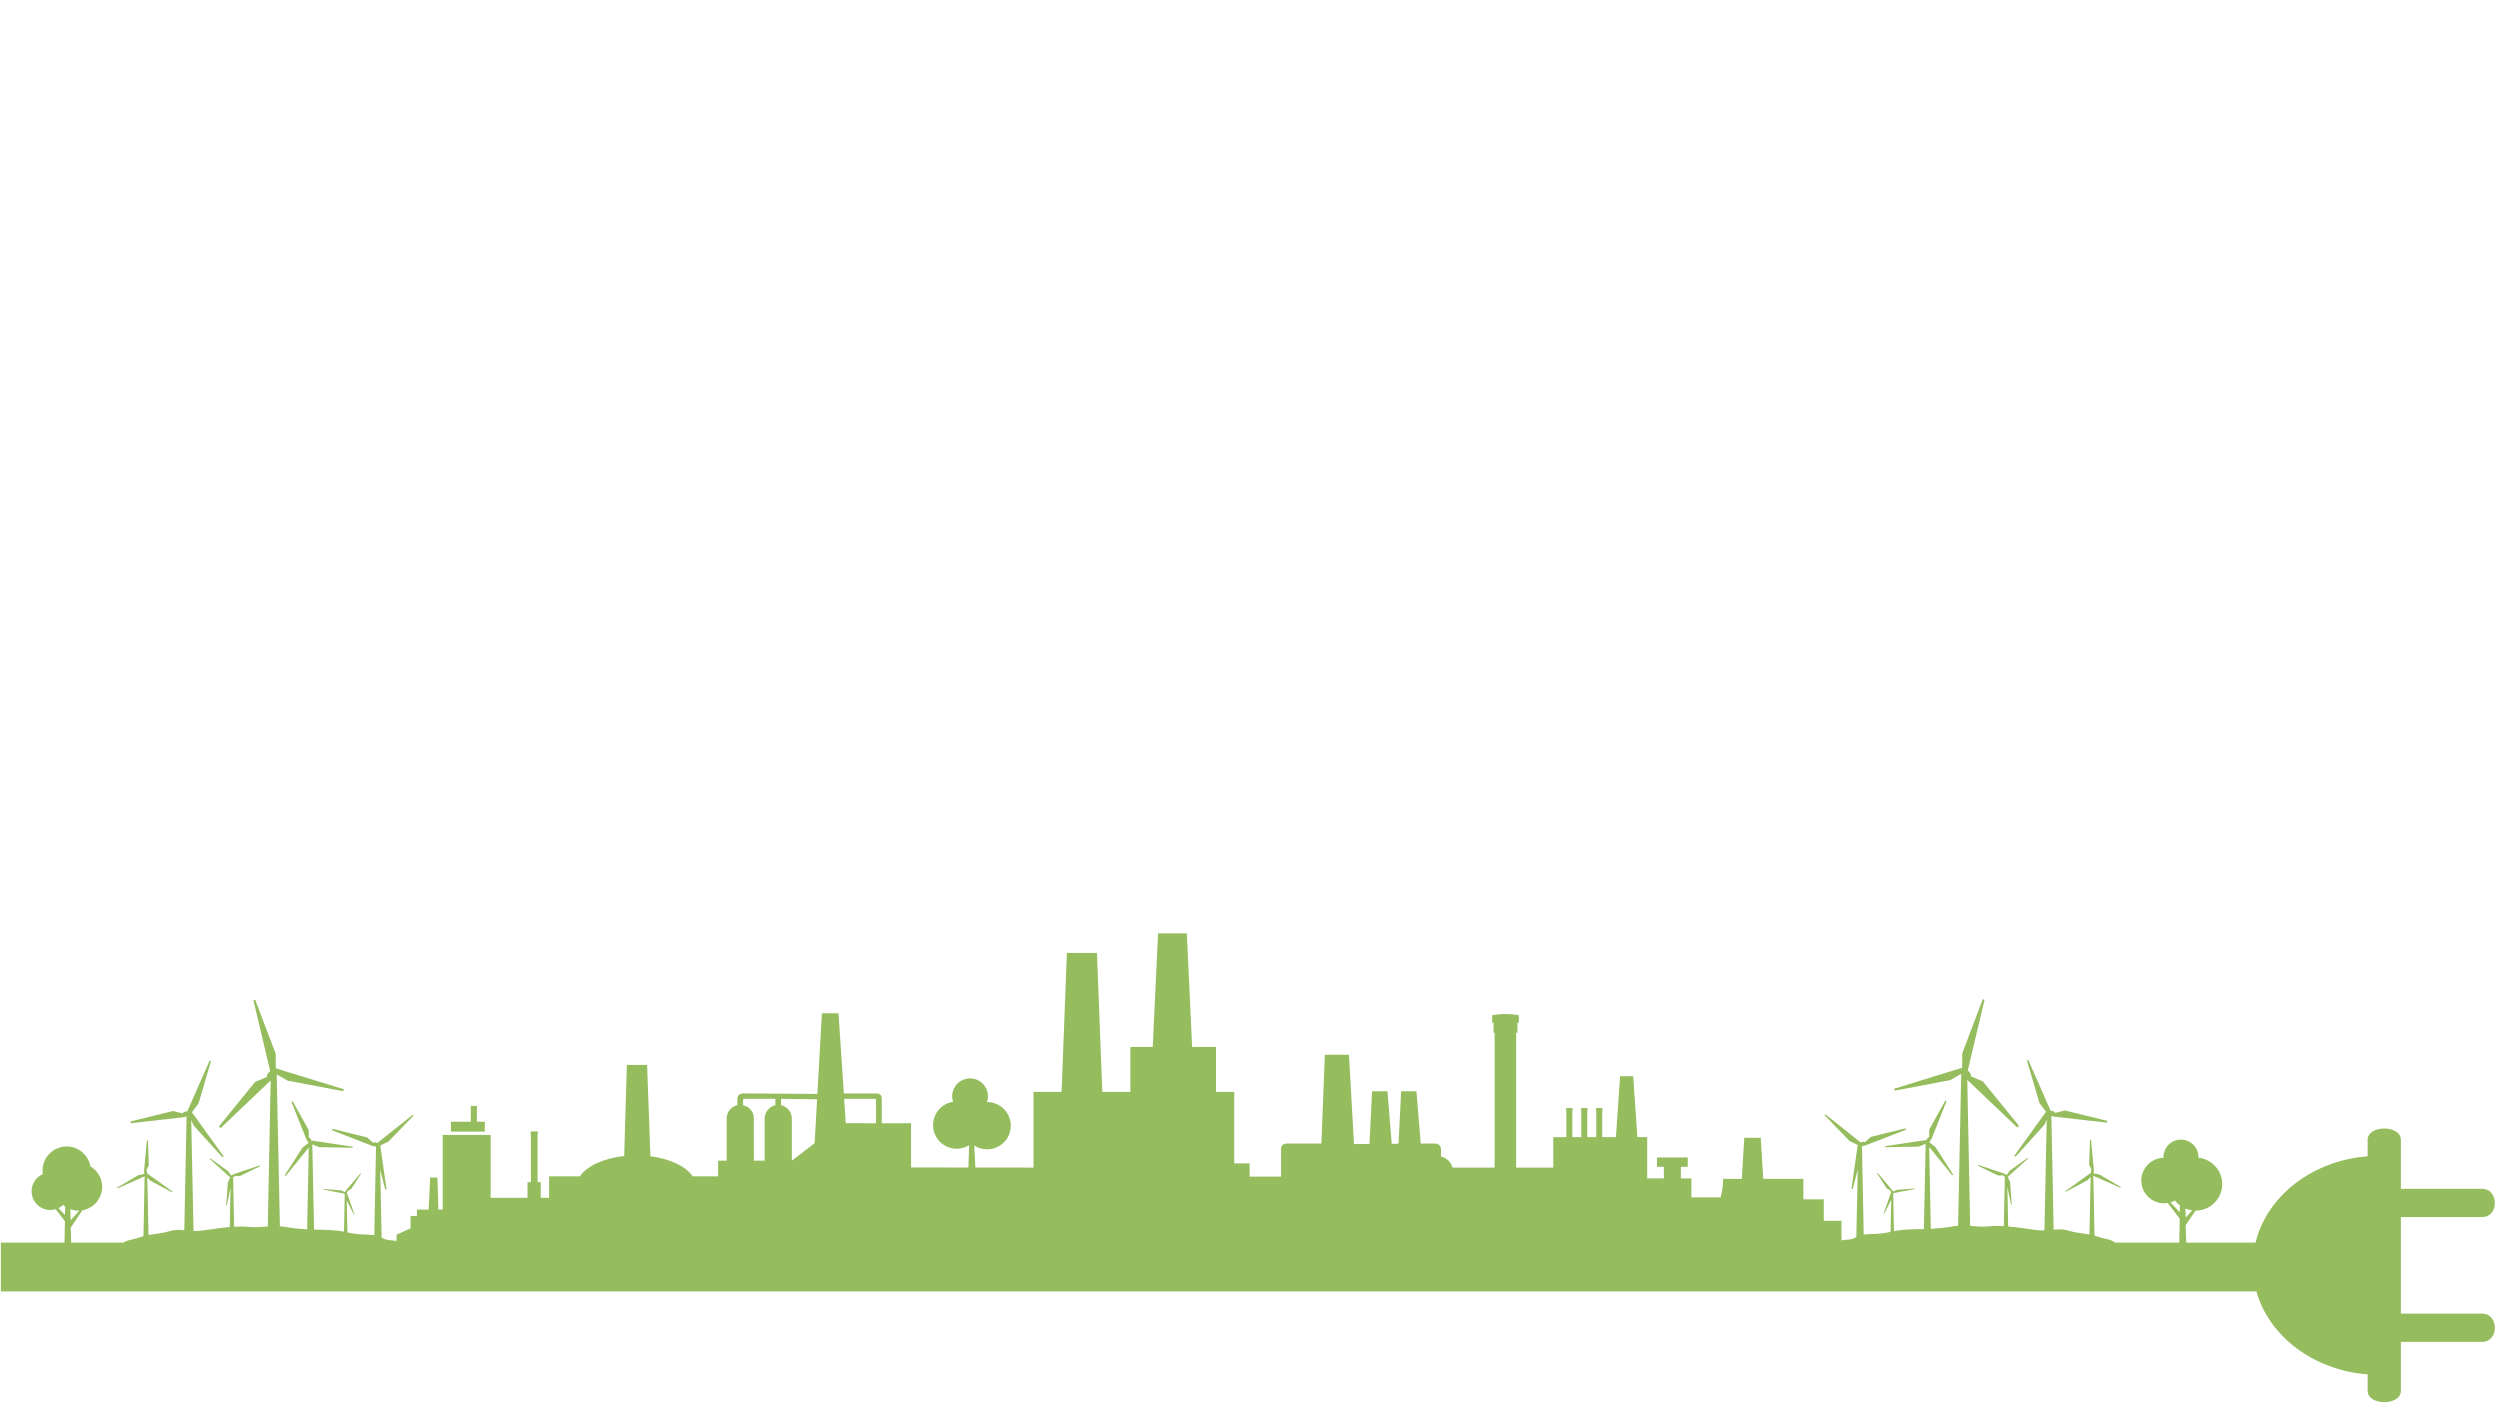 <svg xmlns="http://www.w3.org/2000/svg" xmlns:xlink="http://www.w3.org/1999/xlink" width="1920" zoomAndPan="magnify" viewBox="0 0 1440 810" height="1080" preserveAspectRatio="xMidYMid meet" version="1.0"><defs><clipPath id="b11341e195"><path d="M 228 537.602 L 1061 537.602 L 1061 718 L 228 718 Z M 228 537.602 " clip-rule="nonzero"/></clipPath></defs><path fill="#95bd5e" d="M 1068.43 712.961 C 1064.34 715.211 1059.742 712.777 1057.477 716.855 C 1111.422 716.879 1165.367 716.898 1219.312 716.918 C 1216.98 713.562 1212.945 713.992 1208.914 712.512 C 1208.062 712.199 1207.242 711.941 1206.441 711.719 L 1205.758 677.25 L 1221.371 684.16 L 1221.586 683.699 L 1209.301 676.543 L 1205.938 675.871 C 1205.988 675.258 1206.035 674.645 1206.082 674.031 C 1205.531 668.199 1204.98 662.363 1204.43 656.535 C 1204.23 656.547 1204.031 656.555 1203.836 656.566 C 1203.676 661.355 1203.512 666.148 1203.352 670.941 C 1203.801 671.863 1204.336 672.949 1204.781 673.879 C 1204.352 674.277 1204.273 674.738 1204.445 675.48 L 1189.555 686.156 L 1189.828 686.531 L 1202.633 679.664 L 1204.219 677.867 L 1203.523 711.062 C 1199.52 710.312 1195.723 710.18 1190.68 708.668 C 1188.258 707.938 1185.652 708.043 1182.898 708.273 L 1181.602 642.742 L 1183.102 643.184 C 1193.293 644.332 1203.48 645.488 1213.672 646.637 C 1213.723 646.293 1213.781 645.949 1213.828 645.605 C 1205.676 643.609 1197.527 641.613 1189.375 639.621 C 1187.629 640.055 1185.574 640.574 1183.828 641.012 C 1183.305 640.133 1182.539 639.828 1181.215 639.859 L 1168.273 610.539 L 1167.527 610.879 L 1174.695 635.266 L 1178.504 640.359 L 1160.25 665.719 L 1160.969 666.254 L 1177.641 647.789 L 1178.922 644.797 L 1177.586 708.676 C 1176.082 708.738 1174.547 708.715 1172.977 708.52 C 1167.879 707.883 1162.359 706.922 1156.715 706.449 L 1156.266 683.773 L 1158.363 693.895 L 1158.773 693.805 L 1157.805 680.848 L 1156.449 677.898 L 1168.293 667.176 L 1167.992 666.836 L 1157.676 674.277 L 1155.902 676.781 C 1155.418 676.516 1154.938 676.254 1154.453 675.992 C 1149.48 674.324 1144.512 672.656 1139.539 670.992 C 1139.477 671.156 1139.418 671.324 1139.348 671.492 C 1143.207 673.359 1147.07 675.23 1150.926 677.102 C 1151.848 677.07 1152.93 677.035 1153.848 677 C 1153.996 677.43 1154.281 677.664 1154.789 677.801 L 1154.199 706.27 C 1151.043 706.094 1147.863 706.105 1144.703 706.441 C 1141.719 706.758 1138.5 706.348 1134.82 706.121 L 1133.16 622.027 L 1161.969 649.445 C 1162.297 649.129 1162.625 648.812 1162.953 648.496 C 1156.016 639.957 1149.082 631.426 1142.141 622.887 C 1139.969 621.961 1137.41 620.879 1135.234 619.957 C 1135.383 618.621 1134.824 617.695 1133.418 616.676 L 1143.125 575.801 L 1142.078 575.562 L 1130.25 606.715 L 1130.199 615.051 L 1091.031 627.102 L 1091.355 628.23 L 1123.402 622.133 L 1129.672 618.559 L 1127.844 706.07 C 1126.461 706.156 1125.016 706.316 1123.496 706.59 C 1119.398 707.305 1115.664 707.629 1112.152 707.801 L 1111.219 660.648 L 1124.477 677.016 L 1125.008 676.598 L 1114.871 660.789 L 1111.32 657.973 C 1111.746 657.281 1112.176 656.59 1112.602 655.895 C 1115.469 648.703 1118.332 641.516 1121.191 634.324 C 1120.953 634.215 1120.715 634.109 1120.477 634.004 C 1117.402 639.543 1114.328 645.082 1111.25 650.617 C 1111.219 651.973 1111.195 653.574 1111.164 654.934 C 1110.418 655.141 1110.047 655.637 1109.801 656.613 L 1085.863 660.203 L 1085.961 660.812 L 1105.156 660.438 L 1109.176 658.852 L 1108.152 707.934 C 1102.164 708.086 1096.691 708.039 1090.922 709.117 L 1090.492 687.277 L 1102.785 684.871 L 1102.746 684.508 L 1092.59 685.352 L 1090.34 686.336 C 1090.117 685.957 1089.895 685.578 1089.668 685.195 C 1086.949 681.996 1084.227 678.797 1081.512 675.602 C 1081.398 675.688 1081.289 675.777 1081.172 675.867 C 1083.047 678.746 1084.922 681.625 1086.793 684.504 C 1087.438 684.863 1088.199 685.281 1088.844 685.641 C 1088.754 686.051 1088.895 686.359 1089.301 686.723 L 1084.941 699.102 L 1085.262 699.211 L 1089.355 691.113 L 1088.973 709.539 C 1088.906 709.555 1088.832 709.57 1088.766 709.586 C 1081.746 711.25 1077.637 710.445 1073.5 711.168 L 1072.496 660.172 L 1074.441 659.789 C 1082.238 656.762 1090.039 653.742 1097.844 650.719 C 1097.75 650.449 1097.66 650.184 1097.566 649.914 C 1090.922 651.555 1084.273 653.199 1077.629 654.836 C 1076.531 655.812 1075.242 656.965 1074.145 657.941 C 1073.434 657.508 1072.766 657.574 1071.816 658.098 L 1051.367 641.809 L 1050.957 642.332 L 1065.363 657.246 L 1070.043 659.484 L 1066.449 684.715 L 1067.168 684.828 L 1070.066 673.562 L 1069.25 712.543 C 1068.98 712.668 1068.711 712.809 1068.43 712.961 Z M 1068.43 712.961 " fill-opacity="1" fill-rule="evenodd"/><path fill="#95bd5e" d="M 220.633 713.281 C 224.727 715.535 229.328 713.102 231.59 717.184 C 177.641 717.203 123.699 717.227 69.75 717.246 C 72.086 713.891 76.125 714.32 80.148 712.84 C 81.004 712.523 81.824 712.27 82.625 712.043 L 83.305 677.57 L 67.691 684.48 L 67.48 684.02 L 79.766 676.863 L 83.129 676.195 C 83.078 675.582 83.031 674.969 82.977 674.355 C 83.531 668.523 84.082 662.688 84.633 656.855 C 84.828 656.867 85.027 656.879 85.23 656.887 C 85.391 661.68 85.551 666.469 85.715 671.262 C 85.262 672.188 84.73 673.273 84.285 674.203 C 84.715 674.598 84.793 675.059 84.621 675.805 L 99.512 686.477 L 99.238 686.852 L 86.43 679.988 L 84.844 678.188 L 85.535 711.383 C 89.539 710.637 93.336 710.5 98.379 708.988 C 100.801 708.262 103.406 708.367 106.168 708.594 L 107.457 643.066 L 105.961 643.508 C 95.77 644.656 85.578 645.809 75.387 646.957 C 75.336 646.613 75.277 646.27 75.227 645.93 C 83.379 643.934 91.531 641.938 99.684 639.941 C 101.43 640.379 103.484 640.898 105.23 641.336 C 105.758 640.457 106.52 640.148 107.852 640.18 L 120.789 610.863 L 121.531 611.199 L 114.367 635.586 L 110.555 640.68 L 128.809 666.039 L 128.094 666.574 L 111.418 648.109 L 110.141 645.117 L 111.477 709 C 112.977 709.062 114.512 709.035 116.078 708.844 C 121.184 708.203 126.695 707.242 132.34 706.77 L 132.789 684.098 L 130.691 694.215 L 130.285 694.125 L 131.254 681.172 L 132.609 678.219 L 120.766 667.5 L 121.066 667.156 L 131.383 674.598 L 133.156 677.102 C 133.641 676.836 134.125 676.578 134.605 676.312 C 139.578 674.645 144.547 672.977 149.52 671.312 C 149.582 671.48 149.645 671.645 149.711 671.812 C 145.852 673.684 141.988 675.555 138.133 677.426 C 137.211 677.395 136.129 677.355 135.211 677.32 C 135.066 677.754 134.785 677.984 134.27 678.121 L 134.867 706.594 C 138.02 706.418 141.199 706.434 144.359 706.766 C 147.344 707.082 150.562 706.672 154.246 706.438 L 155.902 622.348 L 127.094 649.762 C 126.766 649.445 126.438 649.129 126.113 648.812 C 133.047 640.273 139.988 631.742 146.926 623.203 C 149.098 622.277 151.656 621.199 153.828 620.266 C 153.684 618.934 154.234 618.008 155.648 616.988 L 145.941 576.113 L 146.988 575.871 L 158.816 607.027 L 158.867 615.363 L 198.035 627.414 L 197.711 628.539 L 165.664 622.445 L 159.391 618.871 L 161.223 706.379 C 162.605 706.469 164.051 706.629 165.57 706.895 C 169.664 707.613 173.398 707.934 176.914 708.105 L 177.844 660.957 L 164.586 677.32 L 164.055 676.906 L 174.195 661.098 L 177.746 658.281 C 177.32 657.59 176.887 656.898 176.461 656.203 C 173.598 649.012 170.738 641.824 167.871 634.629 C 168.109 634.523 168.352 634.418 168.59 634.309 C 171.664 639.848 174.734 645.387 177.812 650.922 C 177.844 652.277 177.871 653.879 177.902 655.242 C 178.645 655.449 179.02 655.941 179.266 656.918 L 203.203 660.516 L 203.102 661.125 L 183.906 660.754 L 179.887 659.168 L 180.91 708.25 C 186.902 708.402 192.371 708.355 198.141 709.438 L 198.574 687.594 L 186.277 685.188 L 186.34 684.828 L 196.496 685.672 L 198.746 686.66 C 198.969 686.281 199.191 685.902 199.418 685.516 C 202.137 682.316 204.855 679.117 207.574 675.922 C 207.688 676.012 207.797 676.102 207.91 676.188 C 206.039 679.066 204.164 681.945 202.293 684.824 C 201.648 685.184 200.887 685.605 200.242 685.961 C 200.332 686.375 200.191 686.68 199.785 687.043 L 204.141 699.422 L 203.824 699.531 L 199.727 691.43 L 200.113 709.855 C 200.18 709.871 200.254 709.887 200.32 709.91 C 207.34 711.57 211.449 710.766 215.586 711.488 L 216.59 660.496 L 214.645 660.109 C 206.848 657.086 199.047 654.066 191.25 651.043 C 191.34 650.77 191.43 650.508 191.523 650.234 C 198.168 651.879 204.816 653.52 211.465 655.156 C 212.559 656.133 213.848 657.289 214.945 658.266 C 215.66 657.828 216.324 657.895 217.277 658.422 L 237.723 642.129 L 238.137 642.656 L 223.723 657.57 L 219.043 659.809 L 222.637 685.039 L 221.914 685.152 L 219.012 673.887 L 219.828 712.867 C 220.078 712.984 220.355 713.125 220.633 713.281 Z M 220.633 713.281 " fill-opacity="1" fill-rule="evenodd"/><path fill="#95bd5e" d="M 561.945 674.938 L 557.715 674.938 L 558.238 659.633 C 556.156 660.926 553.695 661.676 551.066 661.676 C 543.547 661.676 537.449 655.582 537.449 648.062 C 537.449 641.266 542.434 635.633 548.949 634.621 C 548.625 633.621 548.449 632.559 548.449 631.449 C 548.449 625.762 553.066 621.152 558.754 621.152 C 564.449 621.152 569.059 625.762 569.059 631.449 C 569.059 632.621 568.867 633.742 568.508 634.785 L 568.598 634.785 C 576.113 634.785 582.215 640.879 582.215 648.398 C 582.215 655.91 576.121 662.008 568.598 662.008 C 565.855 662.008 563.305 661.195 561.168 659.805 Z M 561.945 674.938 " fill-opacity="1" fill-rule="evenodd"/><path fill="#95bd5e" d="M 24.652 676.301 C 24.555 675.637 24.5 674.953 24.5 674.262 C 24.5 666.59 30.727 660.371 38.398 660.371 C 45.246 660.371 50.934 665.316 52.086 671.828 C 56.129 674.207 58.844 678.605 58.844 683.637 C 58.844 690.418 53.91 696.043 47.438 697.129 L 40.73 707.098 L 41.113 719.18 L 37.078 719.18 L 37.395 703.434 L 32.113 696.508 C 31.121 696.809 30.07 696.969 28.984 696.969 C 23.023 696.969 18.195 692.141 18.195 686.188 C 18.184 681.766 20.84 677.965 24.652 676.301 Z M 45.684 697.309 C 45.5 697.312 45.324 697.316 45.145 697.316 C 43.516 697.316 41.957 697.031 40.512 696.512 L 40.723 702.805 Z M 37.559 695.031 C 37.121 694.738 36.703 694.422 36.305 694.09 C 35.535 694.801 34.656 695.41 33.699 695.879 L 37.387 699.816 Z M 37.559 695.031 " fill-opacity="1" fill-rule="evenodd"/><path fill="#95bd5e" d="M 1246.164 666.891 C 1246.156 666.75 1246.152 666.617 1246.152 666.477 C 1246.152 660.914 1250.66 656.406 1256.227 656.406 C 1261.793 656.406 1266.301 660.91 1266.301 666.477 C 1266.301 666.605 1266.293 666.73 1266.293 666.859 C 1273.988 667.645 1279.996 674.141 1279.996 682.039 C 1279.996 690.469 1273.156 697.301 1264.723 697.301 L 1264.625 697.301 L 1258.953 705.73 L 1259.348 718.125 L 1255.211 718.125 L 1255.535 701.969 L 1248.633 692.914 C 1247.934 693.031 1247.223 693.094 1246.496 693.094 C 1239.258 693.094 1233.387 687.227 1233.387 679.992 C 1233.387 672.867 1239.074 667.066 1246.164 666.891 Z M 1262.711 697.172 C 1261.336 696.988 1260.02 696.625 1258.781 696.102 L 1258.957 701.328 Z M 1255.676 694.34 C 1254.582 693.527 1253.594 692.578 1252.746 691.508 C 1251.945 691.945 1251.09 692.297 1250.203 692.562 L 1255.531 698.262 Z M 1255.676 694.34 " fill-opacity="1" fill-rule="evenodd"/><path fill="#95bd5e" d="M 1429.676 772.918 L 1382.918 772.918 L 1382.918 801.109 C 1382.918 809.824 1363.766 809.824 1363.766 801.109 L 1363.766 791.637 C 1332.527 789.258 1306.965 769.68 1299.699 743.859 L 0.496 743.859 L 0.496 715.734 L 1299.199 715.734 C 1305.715 688.973 1331.758 668.477 1363.762 666.043 L 1363.762 656.57 C 1363.762 647.855 1382.914 647.855 1382.914 656.57 L 1382.914 684.762 L 1429.672 684.762 C 1439.488 684.762 1439.496 701.039 1429.672 701.039 L 1382.914 701.039 L 1382.914 756.641 L 1429.672 756.641 C 1439.496 756.648 1439.504 772.918 1429.676 772.918 Z M 1429.676 772.918 " fill-opacity="1" fill-rule="evenodd"/><g clip-path="url(#b11341e195)"><path fill="#95bd5e" d="M 428.012 633.785 L 428.012 636.586 C 431.133 637.207 434.207 640.023 434.207 644.066 L 434.223 668.543 L 440.43 668.543 L 440.43 644.168 C 440.43 640.695 443.305 637.152 446.621 636.594 L 446.621 632.926 L 429.027 632.91 C 428.27 632.918 428.012 633.129 428.012 633.785 Z M 1014.191 655.359 L 1015.621 679.035 L 1038.742 679.035 L 1038.742 690.797 L 1050.504 690.797 L 1050.504 703.184 L 1060.68 703.184 L 1060.68 717.801 C 783.344 717.801 505.219 717.359 228.43 717.359 L 228.43 711.141 L 236.48 707.535 L 236.48 700.398 L 240.164 700.379 L 240.156 696.734 L 246.918 696.734 L 247.77 678.262 L 251.953 678.262 L 252.512 696.734 L 254.992 696.734 L 254.992 653.719 L 282.641 653.719 L 282.641 689.945 L 303.855 689.945 L 303.855 680.934 L 305.801 680.934 L 305.801 653.027 C 305.727 653.039 305.652 653.043 305.582 653.059 L 305.582 651.836 C 307 651.578 308.449 651.578 309.863 651.836 L 309.863 653.059 C 309.793 653.043 309.719 653.039 309.641 653.027 L 309.641 680.934 L 311.477 680.934 L 311.477 689.918 L 316.277 689.918 L 316.277 677.566 L 333.984 677.566 C 337.996 671.645 347.66 667.145 359.543 665.867 L 361.066 613.402 L 372.738 613.402 L 374.641 666.008 C 385.973 667.453 395.117 671.848 398.992 677.566 L 413.641 677.566 L 413.641 668.539 L 418.551 668.539 L 418.551 644.191 C 418.551 640.281 421.441 637.277 424.758 636.578 L 424.758 632.91 C 424.758 630.863 426.109 629.809 428.035 629.809 L 470.805 630.105 L 473.418 583.652 L 482.969 583.652 L 486.07 629.82 L 504.613 629.824 C 506.82 629.824 507.891 630.82 507.891 632.871 L 507.875 647.016 L 524.758 646.977 L 524.777 672.461 L 595.301 672.523 L 595.301 628.91 L 611.469 628.91 L 614.527 548.906 L 631.863 548.906 L 634.918 628.91 L 651.09 628.91 L 651.09 603.051 L 663.977 603.051 L 667.035 537.594 L 683.605 537.594 L 686.664 603.051 L 700.41 603.051 L 700.41 628.91 L 710.918 628.91 L 710.918 670.117 L 719.809 670.117 L 719.809 677.707 L 737.895 677.715 L 737.879 662.043 C 737.879 659.773 739.066 658.672 741.508 658.672 L 761.133 658.672 L 763.113 607.512 L 777.004 607.512 L 779.895 658.98 L 788.812 658.918 L 790.332 628.582 C 793.277 628.582 796.227 628.582 799.176 628.582 L 801.641 658.828 L 805.543 658.801 L 807.066 628.582 C 810.004 628.582 812.941 628.582 815.879 628.582 L 818.336 658.711 L 826.367 658.656 C 828.5 658.656 829.996 659.82 829.996 662.094 L 829.996 666.164 C 833.062 666.809 835.797 669.23 836.621 672.531 L 860.887 672.531 L 860.887 594.836 L 860.266 594.836 L 860.266 589.031 C 860.008 589.078 859.742 589.094 859.48 589.156 L 859.48 584.785 C 864.555 583.855 869.754 583.855 874.824 584.785 L 874.824 589.156 C 874.562 589.098 874.293 589.078 874.035 589.031 L 874.035 594.836 L 873.297 594.836 L 873.297 672.535 L 894.684 672.535 L 894.684 654.992 L 902.207 654.992 L 902.207 639.449 C 902.148 639.457 902.078 639.465 902.016 639.48 L 902.016 638.383 C 903.285 638.148 904.59 638.148 905.859 638.383 L 905.859 639.48 C 905.793 639.465 905.723 639.457 905.66 639.449 L 905.66 654.992 L 910.824 654.992 L 910.824 639.449 C 910.758 639.457 910.695 639.465 910.625 639.48 L 910.625 638.383 C 911.895 638.148 913.199 638.148 914.469 638.383 L 914.469 639.48 C 914.406 639.465 914.34 639.457 914.27 639.449 L 914.27 654.992 L 919.434 654.992 L 919.434 639.449 C 919.371 639.457 919.305 639.465 919.238 639.48 L 919.238 638.383 C 920.504 638.148 921.805 638.148 923.078 638.383 L 923.078 639.48 C 923.012 639.465 922.945 639.457 922.883 639.449 L 922.883 654.992 L 930.77 654.992 L 933.18 619.902 L 940.715 619.902 L 943.129 654.992 L 948.785 654.992 L 948.785 678.762 L 958.398 678.762 L 958.398 672.062 L 954.438 672.062 L 954.438 666.703 L 972.133 666.703 L 972.133 672.062 L 968.191 672.062 L 968.191 678.762 L 974.254 678.762 L 974.254 689.715 L 991.09 689.715 C 991.949 686.16 992.543 682.602 992.543 679.043 L 1003.285 679.043 L 1004.707 655.367 L 1014.191 655.367 Z M 487.195 646.941 L 504.605 647.016 L 504.605 633.777 C 504.605 633.223 504.418 632.895 503.734 632.895 L 486.188 632.895 Z M 470.652 633.195 L 449.918 632.918 L 449.918 636.633 C 453.152 637.188 456.094 640.391 456.094 644.246 L 456.094 668.551 L 469.219 658.492 Z M 279.242 651.812 L 279.242 646.105 L 274.68 646.105 L 274.68 637.02 L 271.191 637.02 L 271.191 646.105 L 259.754 646.105 L 259.754 651.812 Z M 279.242 651.812 " fill-opacity="1" fill-rule="evenodd"/></g></svg>